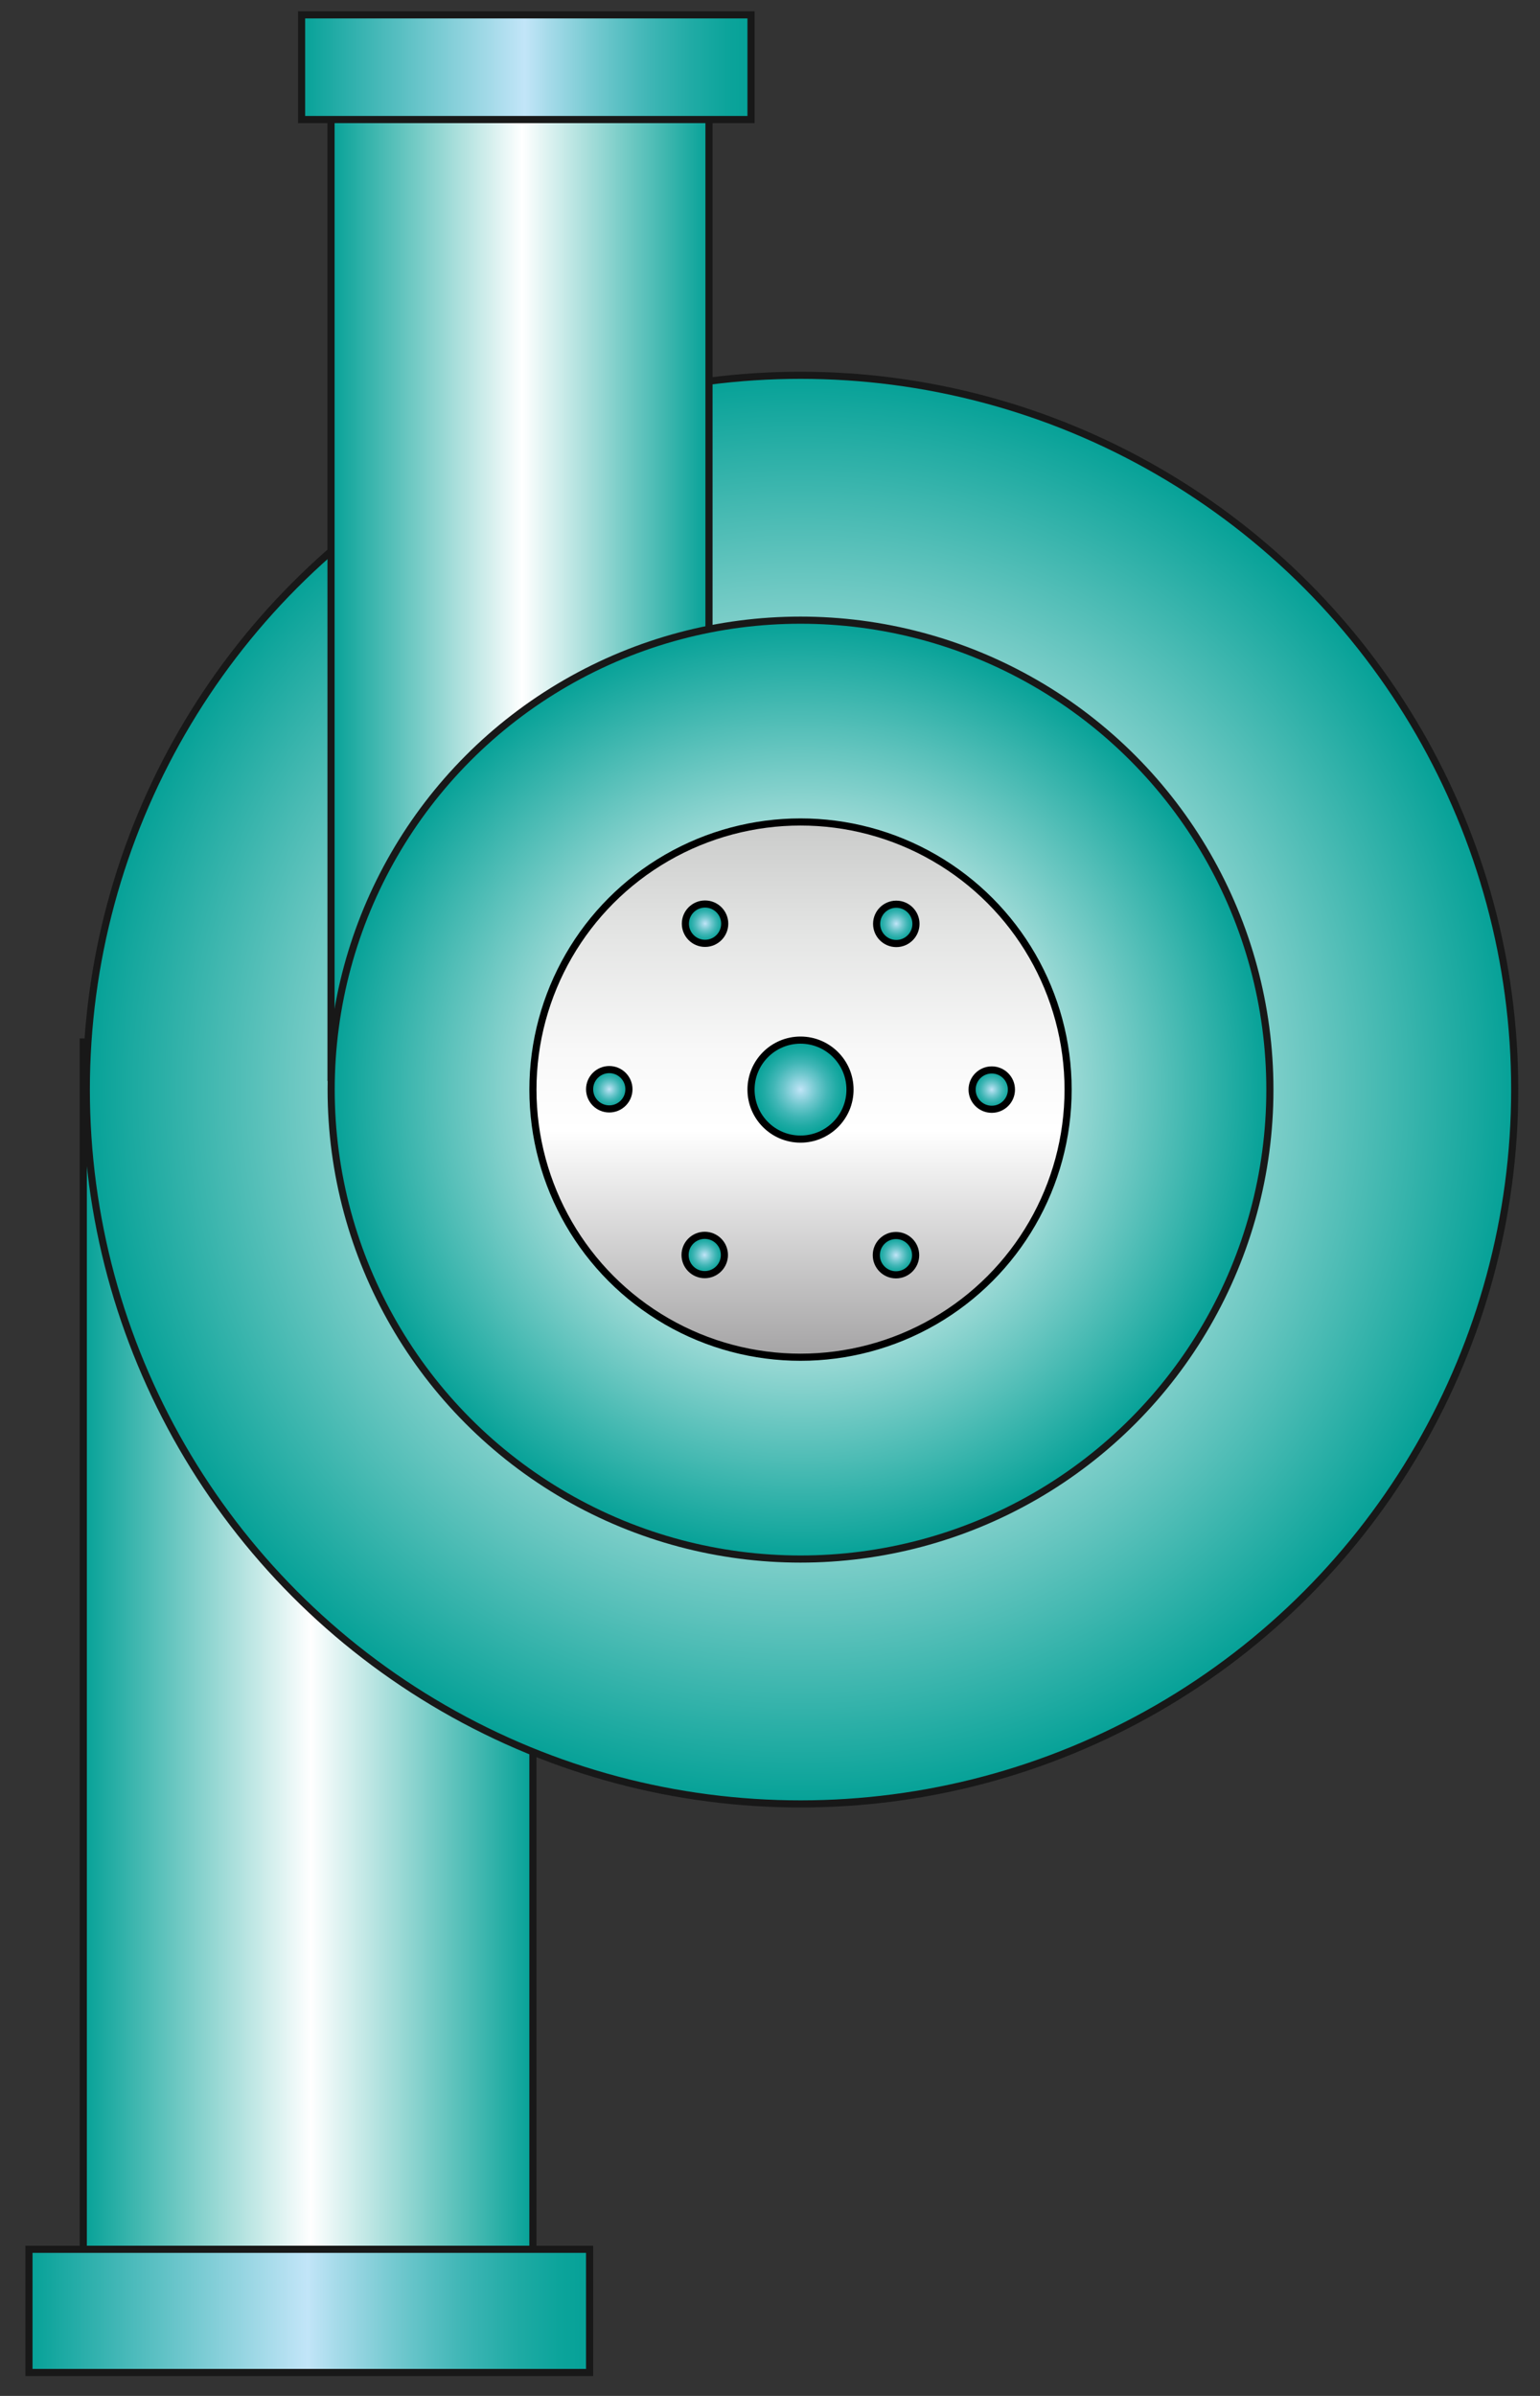 <?xml version="1.0" encoding="utf-8"?>
<!-- Generator: Adobe Illustrator 17.0.0, SVG Export Plug-In . SVG Version: 6.00 Build 0)  -->
<!DOCTYPE svg PUBLIC "-//W3C//DTD SVG 1.1//EN" "http://www.w3.org/Graphics/SVG/1.1/DTD/svg11.dtd">
<svg version="1.1" id="图层_1" xmlns="http://www.w3.org/2000/svg" xmlns:xlink="http://www.w3.org/1999/xlink" x="0px" y="0px"
	 width="108px" height="168px" viewBox="30 -30 108 168" enable-background="new 30 -30 108 168" xml:space="preserve">
<rect x="30" y="-30" width="108" height="168" fill="#333333" stroke="none"/>
<linearGradient id="SVGID_1_" gradientUnits="userSpaceOnUse" x1="396.821" y1="-358.987" x2="396.821" y2="-327.455" gradientTransform="matrix(-1.346898e-010 1 1 1.346898e-010 394.829 -311.43)">
	<stop  offset="0" style="stop-color:#05A197"/>
	<stop  offset="0.506" style="stop-color:#FFFFFF"/>
	<stop  offset="1" style="stop-color:#05A197"/>
</linearGradient>
<rect x="35.841" y="43.062" fill="url(#SVGID_1_)" stroke="#181818" stroke-width="0.5" width="31.532" height="84.658"/>
<radialGradient id="SVGID_2_" cx="357.832" cy="-308.688" r="50.087" gradientTransform="matrix(-1.346898e-010 1 1 1.346898e-010 394.829 -311.43)" gradientUnits="userSpaceOnUse">
	<stop  offset="0.287" style="stop-color:#FFFFFF"/>
	<stop  offset="1" style="stop-color:#05A197"/>
</radialGradient>
<radialGradient id="SVGID_2_2" cx="76.832" cy="51.688" r="50.087" gradientUnits="userSpaceOnUse">
	<stop  offset="0.287" style="stop-color:#FFFFFF"/>
	<stop  offset="1" style="stop-color:#ff1319"/>
</radialGradient>
<circle id="trans" fill="url(#SVGID_2_)" stroke="#181818" stroke-width="0.5" cx="86.14" cy="46.402" r="50.087"/>
<linearGradient id="SVGID_3_" gradientUnits="userSpaceOnUse" x1="321.396" y1="-341.613" x2="321.396" y2="-315.107" gradientTransform="matrix(-1.346898e-010 1 1 1.346898e-010 394.829 -311.43)">
	<stop  offset="0" style="stop-color:#05A197"/>
	<stop  offset="0.506" style="stop-color:#FFFFFF"/>
	<stop  offset="1" style="stop-color:#05A197"/>
</linearGradient>
<rect x="53.215" y="-25.617" fill="url(#SVGID_3_)" stroke="#181818" stroke-width="0.5" width="26.506" height="71.165"/>
<radialGradient id="SVGID_4_" cx="357.832" cy="-308.688" r="32.917" gradientTransform="matrix(-1.346898e-010 1 1 1.346898e-010 394.829 -311.43)" gradientUnits="userSpaceOnUse">
	<stop  offset="0.287" style="stop-color:#FFFFFF"/>
	<stop  offset="1" style="stop-color:#05A197"/>
</radialGradient>
<circle fill="url(#SVGID_4_)" stroke="#181818" stroke-width="0.5" cx="86.14" cy="46.402" r="32.917"/>
<linearGradient id="SVGID_5_" gradientUnits="userSpaceOnUse" x1="339.066" y1="-308.688" x2="376.598" y2="-308.688" gradientTransform="matrix(-1.346898e-010 1 1 1.346898e-010 394.829 -311.43)">
	<stop  offset="0" style="stop-color:#CACBCA"/>
	<stop  offset="0.213" style="stop-color:#E4E5E4"/>
	<stop  offset="0.429" style="stop-color:#F8F8F8"/>
	<stop  offset="0.576" style="stop-color:#FFFFFF"/>
	<stop  offset="1" style="stop-color:#A4A3A4"/>
</linearGradient>
<circle fill="url(#SVGID_5_)" stroke="#000000" stroke-width="0.5" cx="86.14" cy="46.402" r="18.766"/>
<radialGradient id="SVGID_6_" cx="357.832" cy="-295.276" r="1.379" gradientTransform="matrix(-1.346898e-010 1 1 1.346898e-010 394.829 -311.43)" gradientUnits="userSpaceOnUse">
	<stop  offset="0" style="stop-color:#C2E5F8"/>
	<stop  offset="0.1" style="stop-color:#A7DBEA"/>
	<stop  offset="0.331" style="stop-color:#6EC7CD"/>
	<stop  offset="0.545" style="stop-color:#40B6B6"/>
	<stop  offset="0.735" style="stop-color:#20ABA5"/>
	<stop  offset="0.893" style="stop-color:#0CA49B"/>
	<stop  offset="1" style="stop-color:#05A197"/>
</radialGradient>
<circle fill="url(#SVGID_6_)" stroke="#000000" stroke-width="0.5" cx="99.552" cy="46.402" r="1.379"/>
<radialGradient id="SVGID_7_" cx="-61.999" cy="-535.727" r="1.379" gradientTransform="matrix(0.866 0.5 0.5 -0.866 414.411 -398.167)" gradientUnits="userSpaceOnUse">
	<stop  offset="0" style="stop-color:#C2E5F8"/>
	<stop  offset="0.1" style="stop-color:#A7DBEA"/>
	<stop  offset="0.331" style="stop-color:#6EC7CD"/>
	<stop  offset="0.545" style="stop-color:#40B6B6"/>
	<stop  offset="0.735" style="stop-color:#20ABA5"/>
	<stop  offset="0.893" style="stop-color:#0CA49B"/>
	<stop  offset="1" style="stop-color:#05A197"/>
</radialGradient>
<circle fill="url(#SVGID_7_)" stroke="#000000" stroke-width="0.5" cx="92.857" cy="34.781" r="1.379"/>
<radialGradient id="SVGID_8_" cx="-480.154" cy="-292.347" r="1.379" gradientTransform="matrix(0.866 -0.5 -0.5 -0.866 349.088 -458.492)" gradientUnits="userSpaceOnUse">
	<stop  offset="0" style="stop-color:#C2E5F8"/>
	<stop  offset="0.1" style="stop-color:#A7DBEA"/>
	<stop  offset="0.331" style="stop-color:#6EC7CD"/>
	<stop  offset="0.545" style="stop-color:#40B6B6"/>
	<stop  offset="0.735" style="stop-color:#20ABA5"/>
	<stop  offset="0.893" style="stop-color:#0CA49B"/>
	<stop  offset="1" style="stop-color:#05A197"/>
</radialGradient>
<circle fill="url(#SVGID_8_)" stroke="#000000" stroke-width="0.5" cx="79.445" cy="34.768" r="1.379"/>
<radialGradient id="SVGID_9_" cx="-478.457" cy="191.455" r="1.379" gradientTransform="matrix(1.346898e-010 -1 -1 -1.346898e-010 264.182 -432.08)" gradientUnits="userSpaceOnUse">
	<stop  offset="0" style="stop-color:#C2E5F8"/>
	<stop  offset="0.1" style="stop-color:#A7DBEA"/>
	<stop  offset="0.331" style="stop-color:#6EC7CD"/>
	<stop  offset="0.545" style="stop-color:#40B6B6"/>
	<stop  offset="0.735" style="stop-color:#20ABA5"/>
	<stop  offset="0.893" style="stop-color:#0CA49B"/>
	<stop  offset="1" style="stop-color:#05A197"/>
</radialGradient>
<circle fill="url(#SVGID_9_)" stroke="#000000" stroke-width="0.5" cx="72.728" cy="46.377" r="1.379"/>
<radialGradient id="SVGID_10_" cx="-58.624" cy="431.906" r="1.379" gradientTransform="matrix(-0.866 -0.5 -0.5 0.866 244.599 -345.344)" gradientUnits="userSpaceOnUse">
	<stop  offset="0" style="stop-color:#C2E5F8"/>
	<stop  offset="0.1" style="stop-color:#A7DBEA"/>
	<stop  offset="0.331" style="stop-color:#6EC7CD"/>
	<stop  offset="0.545" style="stop-color:#40B6B6"/>
	<stop  offset="0.735" style="stop-color:#20ABA5"/>
	<stop  offset="0.893" style="stop-color:#0CA49B"/>
	<stop  offset="1" style="stop-color:#05A197"/>
</radialGradient>
<circle fill="url(#SVGID_10_)" stroke="#000000" stroke-width="0.5" cx="79.423" cy="57.998" r="1.379"/>
<radialGradient id="SVGID_11_" cx="359.528" cy="188.526" r="1.381" gradientTransform="matrix(-0.866 0.5 0.5 0.866 309.922 -285.019)" gradientUnits="userSpaceOnUse">
	<stop  offset="0" style="stop-color:#C2E5F8"/>
	<stop  offset="0.1" style="stop-color:#A7DBEA"/>
	<stop  offset="0.331" style="stop-color:#6EC7CD"/>
	<stop  offset="0.545" style="stop-color:#40B6B6"/>
	<stop  offset="0.735" style="stop-color:#20ABA5"/>
	<stop  offset="0.893" style="stop-color:#0CA49B"/>
	<stop  offset="1" style="stop-color:#05A197"/>
</radialGradient>
<circle fill="url(#SVGID_11_)" stroke="#000000" stroke-width="0.5" cx="92.835" cy="58.011" r="1.379"/>
<linearGradient id="SVGID_12_" gradientUnits="userSpaceOnUse" x1="443.469" y1="-362.797" x2="443.469" y2="-323.48" gradientTransform="matrix(-1.346898e-010 1 1 1.346898e-010 394.829 -311.43)">
	<stop  offset="0" style="stop-color:#05A197"/>
	<stop  offset="0.497" style="stop-color:#C2E5F8"/>
	<stop  offset="0.547" style="stop-color:#A7DBEA"/>
	<stop  offset="0.664" style="stop-color:#6EC7CD"/>
	<stop  offset="0.771" style="stop-color:#40B6B6"/>
	<stop  offset="0.867" style="stop-color:#20ABA5"/>
	<stop  offset="0.946" style="stop-color:#0CA49B"/>
	<stop  offset="1" style="stop-color:#05A197"/>
</linearGradient>
<rect x="32.031" y="127.719" fill="url(#SVGID_12_)" stroke="#181818" stroke-width="0.5" width="39.317" height="8.637"/>
<linearGradient id="SVGID_13_" gradientUnits="userSpaceOnUse" x1="286.142" y1="-343.678" x2="286.142" y2="-312.159" gradientTransform="matrix(-1.346898e-010 1 1 1.346898e-010 394.829 -311.43)">
	<stop  offset="0" style="stop-color:#05A197"/>
	<stop  offset="0.497" style="stop-color:#C2E5F8"/>
	<stop  offset="0.547" style="stop-color:#A7DBEA"/>
	<stop  offset="0.664" style="stop-color:#6EC7CD"/>
	<stop  offset="0.771" style="stop-color:#40B6B6"/>
	<stop  offset="0.867" style="stop-color:#20ABA5"/>
	<stop  offset="0.946" style="stop-color:#0CA49B"/>
	<stop  offset="1" style="stop-color:#05A197"/>
</linearGradient>
<rect x="51.15" y="-28.958" fill="url(#SVGID_13_)" stroke="#181818" stroke-width="0.5" width="31.519" height="7.341"/>
<radialGradient id="SVGID_14_" cx="357.832" cy="-308.688" r="3.471" gradientTransform="matrix(-1.346898e-010 1 1 1.346898e-010 394.829 -311.43)" gradientUnits="userSpaceOnUse">
	<stop  offset="0" style="stop-color:#C2E5F8"/>
	<stop  offset="0.1" style="stop-color:#A7DBEA"/>
	<stop  offset="0.331" style="stop-color:#6EC7CD"/>
	<stop  offset="0.545" style="stop-color:#40B6B6"/>
	<stop  offset="0.735" style="stop-color:#20ABA5"/>
	<stop  offset="0.893" style="stop-color:#0CA49B"/>
	<stop  offset="1" style="stop-color:#05A197"/>
</radialGradient>
<circle fill="url(#SVGID_14_)" stroke="#000000" stroke-width="0.5" cx="86.14" cy="46.402" r="3.471"/>
</svg>
